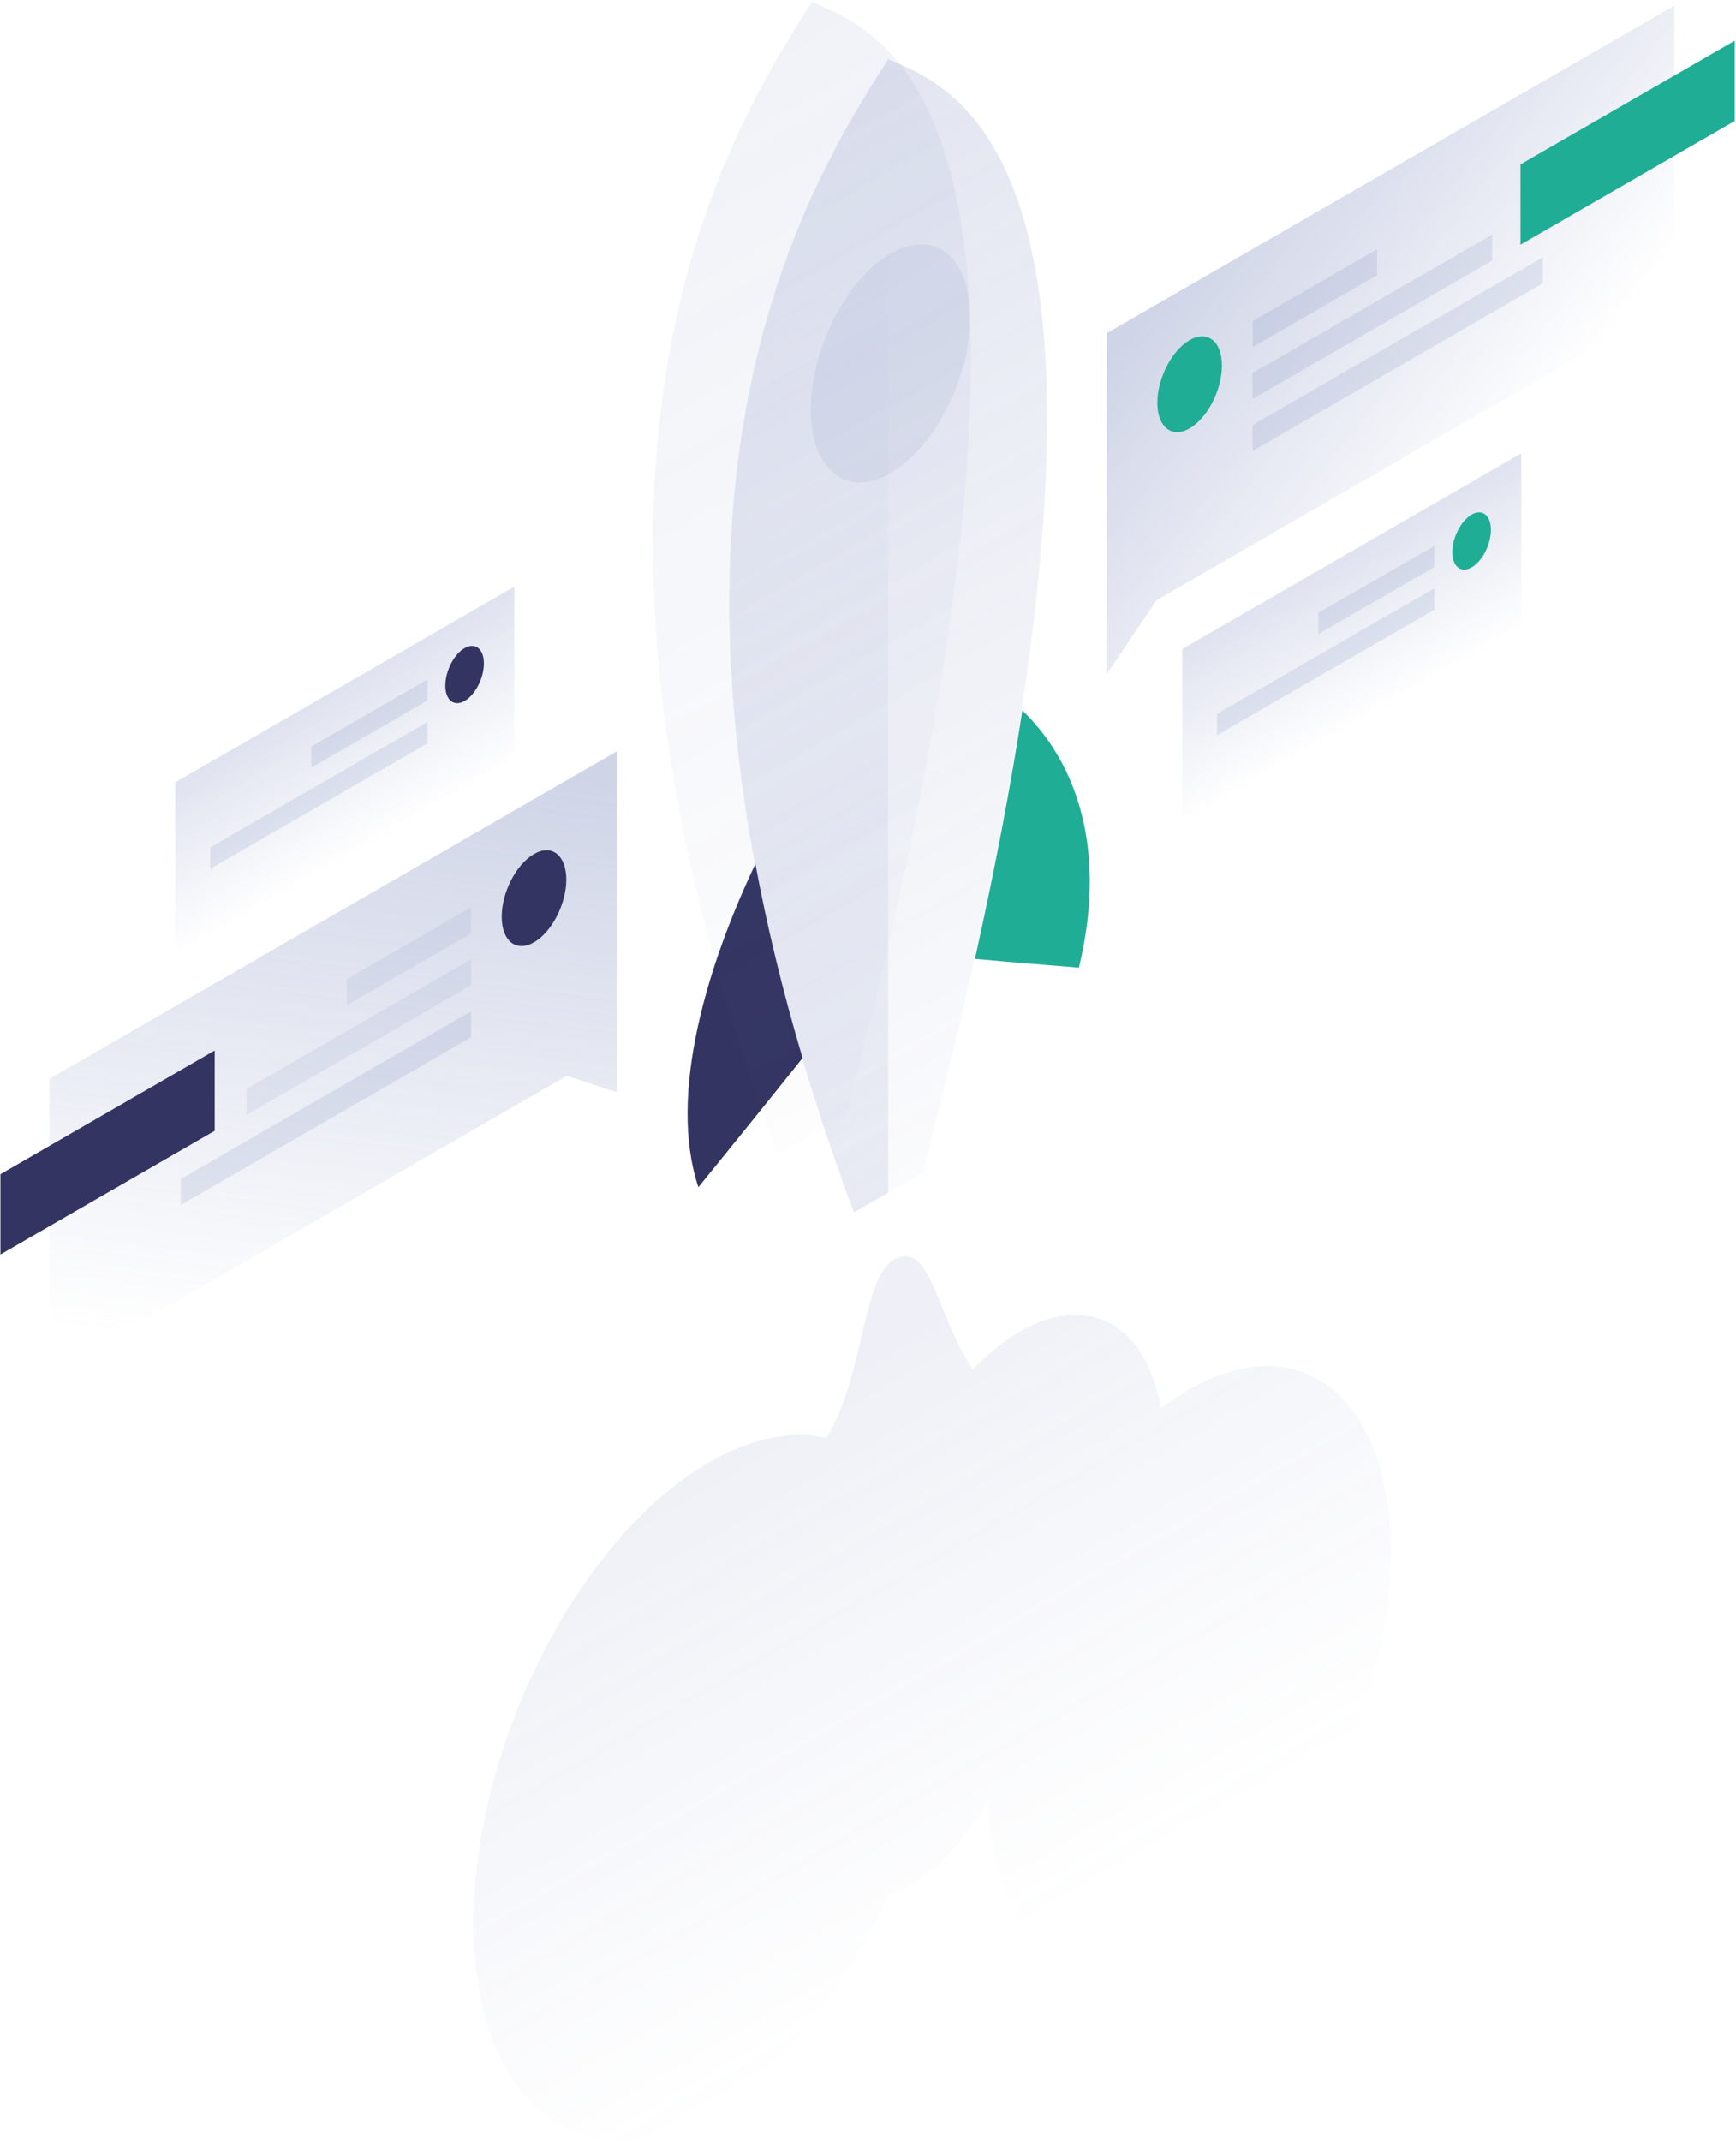 <?xml version="1.0" encoding="utf-8"?>
<!-- Generator: Adobe Illustrator 22.1.0, SVG Export Plug-In . SVG Version: 6.00 Build 0)  -->
<svg version="1.1" id="Слой_1" xmlns="http://www.w3.org/2000/svg" xmlns:xlink="http://www.w3.org/1999/xlink" x="0px" y="0px"
	 viewBox="0 0 828 1021" style="enable-background:new 0 0 828 1021;" xml:space="preserve">
<style type="text/css">
	.st0{fill:#333461;}
	.st1{fill:#20AD96;}
	.st2{opacity:0.2;fill:url(#SVGID_1_);enable-background:new    ;}
	.st3{opacity:0.1;fill:url(#SVGID_2_);enable-background:new    ;}
	.st4{opacity:0.15;fill:url(#SVGID_3_);enable-background:new    ;}
	.st5{opacity:0.1;fill:#6172B0;enable-background:new    ;}
	.st6{opacity:0.1;fill:url(#SVGID_4_);enable-background:new    ;}
	.st7{opacity:0.3;fill:url(#SVGID_5_);enable-background:new    ;}
	.st8{opacity:0.15;fill:#6172B0;enable-background:new    ;}
	.st9{opacity:0.3;fill:url(#SVGID_6_);enable-background:new    ;}
	.st10{opacity:0.2;fill:url(#SVGID_7_);enable-background:new    ;}
	.st11{opacity:0.2;fill:url(#SVGID_8_);enable-background:new    ;}
</style>
<path class="st0" d="M382.8,504.6c-17.2,21.5-36.3,45.1-49.7,61.6c-14.9-44.8,5-107.4,27.2-154.2
	C365.7,441.1,373.1,471.9,382.8,504.6z"/>
<path class="st1" d="M487.6,338.8c22.1,21.2,41.9,60.8,27,122.7c-13.4-1.1-32.4-2.6-49.6-4.2C474.8,413.3,482.2,374,487.6,338.8z"/>
<linearGradient id="SVGID_1_" gradientUnits="userSpaceOnUse" x1="279.471" y1="976.973" x2="590.322" y2="438.42" gradientTransform="matrix(1 0 0 -1 0 1022)">
	<stop  offset="0" style="stop-color:#6172B0"/>
	<stop  offset="1" style="stop-color:#6172B0;stop-opacity:0"/>
</linearGradient>
<path class="st2" d="M440.1,559.3C563.6,84.7,462,44.4,423.6,28.2c-38.4,60.6-140,218.2-16.3,550L440.1,559.3z"/>
<linearGradient id="SVGID_2_" gradientUnits="userSpaceOnUse" x1="243.08" y1="1004.266" x2="553.931" y2="465.712" gradientTransform="matrix(1 0 0 -1 0 1022)">
	<stop  offset="0" style="stop-color:#6172B0"/>
	<stop  offset="1" style="stop-color:#6172B0;stop-opacity:0"/>
</linearGradient>
<path class="st3" d="M403.7,532c123.6-474.5,22-514.8-16.5-531.1c-38.4,60.6-140,218.2-16.3,550L403.7,532z"/>
<linearGradient id="SVGID_3_" gradientUnits="userSpaceOnUse" x1="337.439" y1="859.538" x2="577.402" y2="426.558" gradientTransform="matrix(1 0 0 -1 0 1022)">
	<stop  offset="0" style="stop-color:#6172B0;stop-opacity:0"/>
	<stop  offset="1" style="stop-color:#6172B0"/>
</linearGradient>
<path class="st4" d="M407.3,578.2c-123.7-331.8-22.1-489.4,16.3-550v540.6L407.3,578.2z"/>
<path class="st5" d="M386.7,195.3c0,28.9,17,42.5,38,30.4s38-45.4,38-74.3c0-28.9-17-42.5-38-30.4S386.7,166.4,386.7,195.3z"/>
<linearGradient id="SVGID_4_" gradientUnits="userSpaceOnUse" x1="360.014" y1="337.182" x2="494.277" y2="104.568" gradientTransform="matrix(1 0 0 -1 0 1022)">
	<stop  offset="0" style="stop-color:#6172B0"/>
	<stop  offset="1" style="stop-color:#6172B0;stop-opacity:0"/>
</linearGradient>
<path class="st6" d="M423.9,903.4c-20.6,45.3-51.3,84.3-85.6,104.1c-62,35.8-112.3-4.6-112.4-90.2c0-85.6,50.3-184.1,112.3-219.9
	c20.4-11.8,39.5-15.3,56-11.7c8.7-14.2,12.9-32.2,16.6-48c4.3-18.2,7.9-33.7,16.9-37.6c10.3-4.5,14.9,6.9,21.4,22.7
	c3.8,9.3,8.3,20.3,14.9,30.4c7.1-7.5,14.6-13.7,22.5-18.2c33.1-19.1,60.7-2.6,67.2,36.8c4.5-3.4,9-6.5,13.6-9.2
	c53.1-30.6,96.1,4.1,96.1,77.7c0,73.5-43,157.9-96,188.5c-51.5,29.7-93.6-2.2-96-71.3c-9.7,18-22.6,33.1-36.9,41.3
	C431,900.8,427.4,902.3,423.9,903.4z"/>
<linearGradient id="SVGID_5_" gradientUnits="userSpaceOnUse" x1="178.054" y1="659.231" x2="143.054" y2="375.365" gradientTransform="matrix(1 0 0 -1 0 1022)">
	<stop  offset="0" style="stop-color:#6172B0"/>
	<stop  offset="1" style="stop-color:#6172B0;stop-opacity:0"/>
</linearGradient>
<path class="st7" d="M294.4,358.2L23.6,514.5l-0.1,141.1l246.8-142.5l23.9,7.8L294.4,358.2z"/>
<path class="st0" d="M102.4,539.3l0-38.3L0.2,560l0,38.3L102.4,539.3z"/>
<path class="st5" d="M224.7,432.7L165.4,467l0,12.4l59.3-34.2L224.7,432.7z"/>
<path class="st5" d="M224.7,457.5l-107.1,61.8l0,12.4l107.1-61.8L224.7,457.5z"/>
<path class="st8" d="M224.7,482.3l-138.5,80l0,12.4l138.5-80L224.7,482.3z"/>
<path class="st0" d="M239.3,437.2c0,11.6,6.9,17.1,15.4,12.2c8.5-4.9,15.4-18.3,15.4-29.9c0-11.6-6.9-17.1-15.4-12.2
	C246.2,412.2,239.3,425.6,239.3,437.2z"/>
<linearGradient id="SVGID_6_" gradientUnits="userSpaceOnUse" x1="586.9" y1="919.599" x2="726.682" y2="810.154" gradientTransform="matrix(1 0 0 -1 0 1022)">
	<stop  offset="0" style="stop-color:#6172B0"/>
	<stop  offset="1" style="stop-color:#6172B0;stop-opacity:0"/>
</linearGradient>
<path class="st9" d="M527.9,158.9L798.6,2.7l-0.1,141.1L551.7,286.2l-23.9,35.4L527.9,158.9z"/>
<path class="st1" d="M827.4,57.7l0-38.3l-102.2,59l0,38.3L827.4,57.7z"/>
<path class="st8" d="M597.5,153.1l59.3-34.2l0,12.4l-59.3,34.2L597.5,153.1z"/>
<path class="st8" d="M597.4,177.9l114.3-66l0,12.4l-114.3,66L597.4,177.9z"/>
<path class="st8" d="M597.4,202.7l138.5-80l0,12.4l-138.5,80L597.4,202.7z"/>
<path class="st1" d="M582.8,174.4c0,11.6-6.9,25-15.4,29.9s-15.4-0.6-15.4-12.2c0-11.6,6.9-25,15.4-29.9
	C576,157.4,582.9,162.8,582.8,174.4z"/>
<linearGradient id="SVGID_7_" gradientUnits="userSpaceOnUse" x1="626.496" y1="748.674" x2="662.962" y2="685.497" gradientTransform="matrix(1 0 0 -1 0 1022)">
	<stop  offset="0" style="stop-color:#6172B0"/>
	<stop  offset="1" style="stop-color:#6172B0;stop-opacity:0"/>
</linearGradient>
<path class="st10" d="M563.9,309.5l161.7-93.3l0,84.2l-161.7,93.3L563.9,309.5z"/>
<path class="st8" d="M684.2,260.3l-55.4,32l0,10.1l55.4-32L684.2,260.3z"/>
<path class="st8" d="M684.1,280.6l-103.6,59.8l0,10.2l103.6-59.8L684.1,280.6z"/>
<path class="st1" d="M692.7,263.3c0,6.9,4.1,10.2,9.2,7.3c5.1-2.9,9.2-10.9,9.2-17.9c0-6.9-4.1-10.2-9.2-7.3
	C696.8,248.4,692.7,256.4,692.7,263.3z"/>
<linearGradient id="SVGID_8_" gradientUnits="userSpaceOnUse" x1="146.234" y1="684.997" x2="182.701" y2="621.819" gradientTransform="matrix(1 0 0 -1 0 1022)">
	<stop  offset="0" style="stop-color:#6172B0"/>
	<stop  offset="1" style="stop-color:#6172B0;stop-opacity:0"/>
</linearGradient>
<path class="st11" d="M83.6,373.1l161.7-93.3l0,84.2L83.6,457.4L83.6,373.1z"/>
<path class="st8" d="M203.9,324l-55.4,32l0,10.1l55.4-32L203.9,324z"/>
<path class="st8" d="M203.9,344.3l-103.6,59.8l0,10.2l103.6-59.8L203.9,344.3z"/>
<path class="st0" d="M212.4,327c0,6.9,4.1,10.2,9.2,7.3c5.1-2.9,9.2-10.9,9.2-17.9c0-6.9-4.1-10.2-9.2-7.3S212.4,320.1,212.4,327z"
	/>
</svg>
